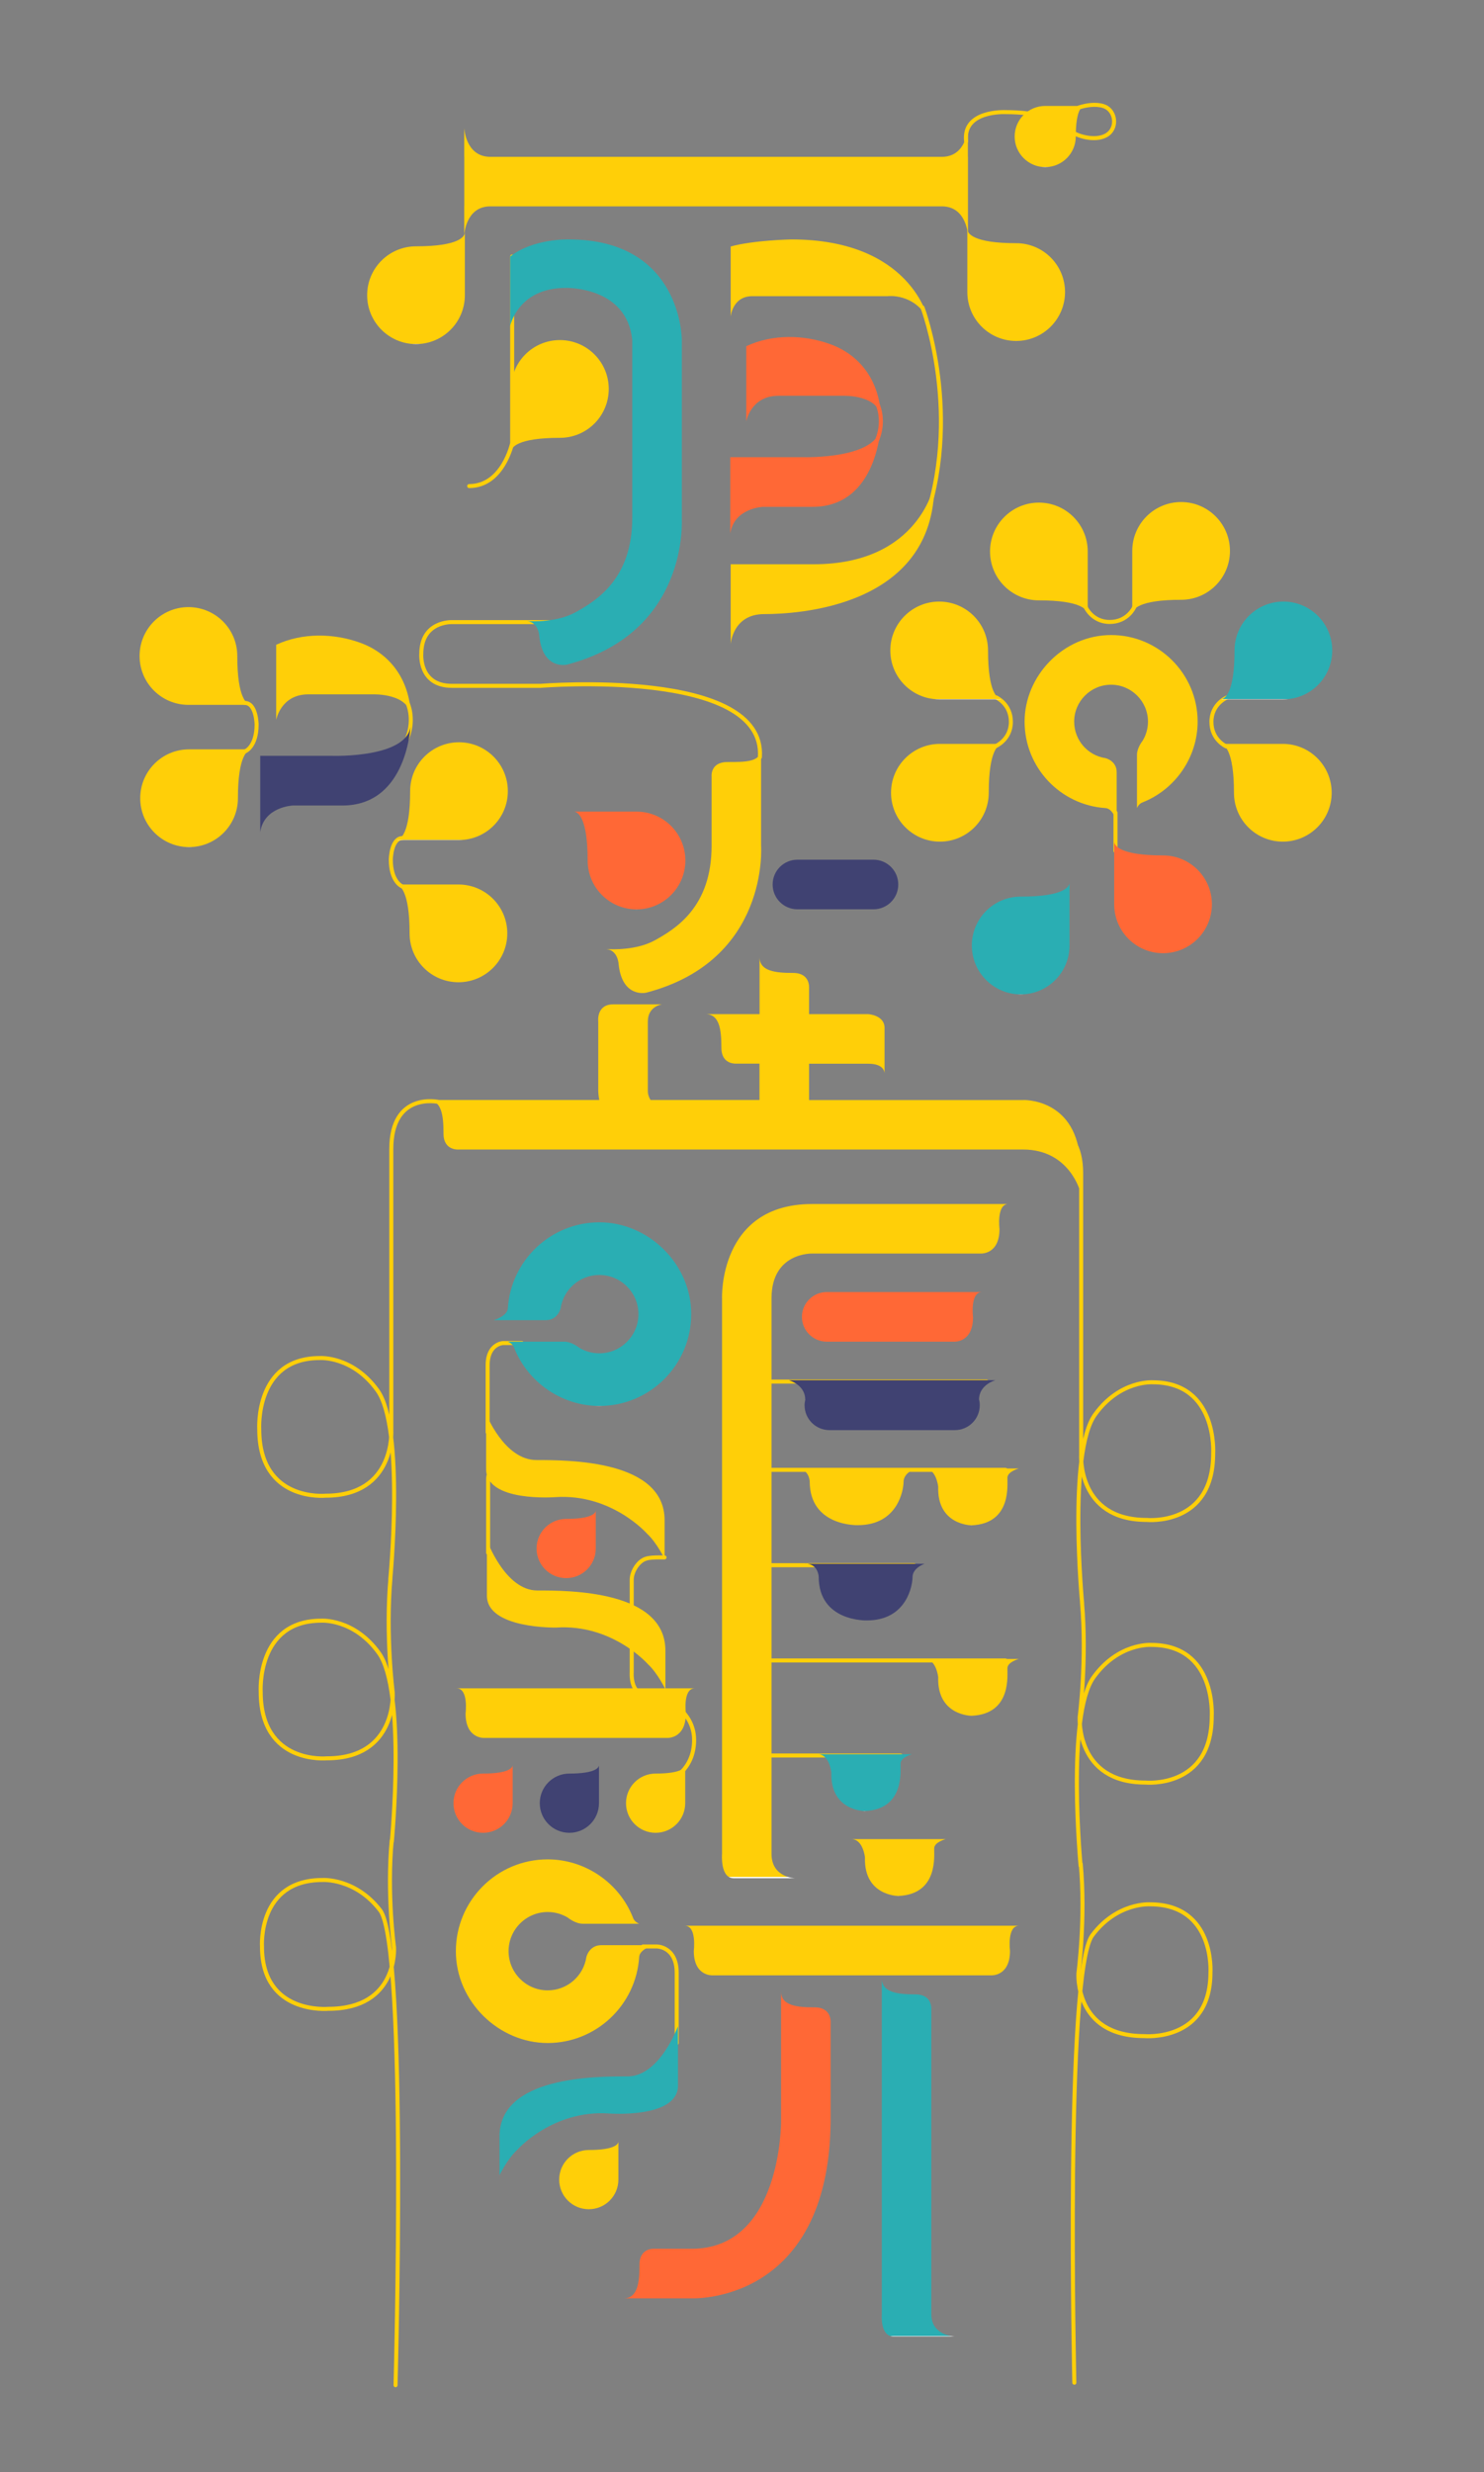<?xml version="1.0" encoding="UTF-8"?>
<svg id="middle04" xmlns="http://www.w3.org/2000/svg" viewBox="0 0 185 308">
  <rect x="0" y="0" width="185" height="308" fill="#808080" stroke="none"/>
  <defs>
    <style>
      <!-- .color-4 {
        fill: #ffcf08;
      }

      .color-1 {
        fill: #ff6836;
      }

      .color-3 {
        fill: #404272;
      }

      .color-2 {
        fill: #2aaeb3;
      }

      .stroke-width stroke-linecap stroke-color-4 {
        fill: none;
        stroke: #ffcf08;
        stroke-miterlimit: 10;
        stroke-width: .5px;
      } -->
      .stroke-width {
        stroke-width: .5px;
      }

      .stroke-linecap{
        stroke-linecap: round;
      }

      .stroke-color-1 {
        stroke: #ff6836;
      }

      .stroke-color-2 {
        stroke: #2aaeb3;
      }

      .stroke-color-3 {
        stroke: #404272;
      }

      .stroke-color-4 {
        stroke: #ffcf08;
      }
    </style>
    <linearGradient id="color-1" gradientTransform="rotate(90)">
      <stop offset="0%" stop-color="#ff6836" />
      <stop offset="100%" stop-color="#ff6836" />
      <stop offset="100%" stop-color="white" />
    </linearGradient>
    <linearGradient id="color-2" gradientTransform="rotate(90)">
      <stop offset="0%" stop-color="#2aaeb3" />
      <stop offset="100%" stop-color="#2aaeb3" />
      <stop offset="100%" stop-color="white" />
    </linearGradient>
    <linearGradient id="color-3" gradientTransform="rotate(90)">
      <stop offset="0%" stop-color="#404272" />
      <stop offset="100%" stop-color="#404272" />
      <stop offset="100%" stop-color="white" />
    </linearGradient>
    <linearGradient id="color-4" gradientTransform="rotate(90)">
      <stop offset="0%" stop-color="#ffcf08" />
      <stop offset="100%" stop-color="#ffcf08" />
      <stop offset="100%" stop-color="white" />
    </linearGradient>
  </defs>
  <path class="stroke-width stroke-linecap stroke-color-4" d="m49.31,297.17s1.49-54.72-1.91-59.15c-3.11-4.06-7.2-3.79-7.2-3.79-8.11,0-7.54,8.31-7.54,8.31,0,8.5,8.27,7.74,8.27,7.74,8.73,0,8.19-7.66,8.19-7.66,0,0-.92-6.69-.28-13.39v.3s1.8-18.84-1.6-23.57c-3.11-4.33-7.2-4.04-7.2-4.04-8.11,0-7.54,8.88-7.54,8.88,0,9.09,8.27,8.27,8.27,8.27,8.73,0,8.19-8.19,8.19-8.19,0,0-.92-7.15-.28-14.31l-.03.24s1.81-18.84-1.59-23.57c-3.11-4.33-7.2-4.04-7.2-4.04-8.11,0-7.54,8.88-7.54,8.88,0,9.09,8.27,8.27,8.27,8.27,8.73,0,8.19-8.19,8.19-8.19v-34.99c0-7.2,5.88-5.88,5.88-5.88" fill="none"/>
  <path class="stroke-width stroke-linecap stroke-color-4" d="m133.93,296.86s-1.17-51.19,2.23-55.73c3.11-4.15,7.2-3.87,7.2-3.87,8.11,0,7.54,8.5,7.54,8.5,0,8.7-8.27,7.92-8.27,7.92-8.73,0-8.19-7.84-8.19-7.84,0,0,.92-6.85.28-13.7v.41s-1.8-18.84,1.6-23.57c3.11-4.33,7.2-4.04,7.2-4.04,8.11,0,7.54,8.88,7.54,8.88,0,9.09-8.27,8.27-8.27,8.27-8.73,0-8.19-8.19-8.19-8.19,0,0,.92-7.15.28-14.31l.03.24s-1.81-18.84,1.59-23.57c3.11-4.33,7.2-4.04,7.2-4.04,8.11,0,7.54,8.88,7.54,8.88,0,9.09-8.27,8.27-8.27,8.27-8.73,0-8.19-8.19-8.19-8.19v-34.99c0-7.2-5.88-5.88-5.88-5.88" fill="none"/>
  <path class="stroke-width stroke-linecap stroke-color-4" d="m139.06,101.25v4.76" fill="none"/>
  <path class="stroke-width stroke-linecap stroke-color-4" d="m95.69,195.01h18.27" fill="none"/>
  <path class="stroke-width stroke-linecap stroke-color-4" d="m96.19,183.13h29.16" fill="none"/>
  <path class="stroke-width stroke-linecap stroke-color-4" d="m96.19,206.88h29.16" fill="none"/>
  <path class="stroke-width stroke-linecap stroke-color-4" d="m96.19,218.72h16.09" fill="none"/>
  <path class="stroke-width stroke-linecap stroke-color-4" d="m96.19,172.13h26.79" fill="none"/>
  <path class="stroke-width stroke-linecap stroke-color-4" d="m60.79,178.45v-8.36c0-2.68,1.93-2.76,1.93-2.76h2.33"  fill="none"/>
  <path class="stroke-width stroke-linecap stroke-color-4" d="m82.84,194.04c-1.78-.03-2.33.06-2.85.43-.62.44-1.24,1.42-1.24,2.36v11.51s-.22,2.78,1.79,2.78,5.99,1.85,5.99,5.67-3.05,5.05-3.05,5.05" fill="none"/>
  <path class="stroke-width stroke-linecap stroke-color-4" d="m84.36,254.55v-8.75c0-3.29-2.48-3.29-2.48-3.29h-1.72"  fill="none"/>
  <path class="stroke-width stroke-linecap stroke-color-4" d="m135.29,75.54s.8,1.95,3.05,1.95,3.06-1.85,3.06-1.85" fill="none"/>
  <path class="stroke-width stroke-linecap stroke-color-4" d="m124.07,92.99s1.95-.8,1.95-3.05-1.85-3.06-1.85-3.06" fill="none"/>
  <path class="stroke-width stroke-linecap stroke-color-4" d="m152.97,86.89s-1.95.8-1.95,3.05,1.85,3.06,1.85,3.06" fill="none"/>
  <path class="stroke-width stroke-linecap stroke-color-4" d="m50.13,110.43s-1.41-.56-1.41-3.33c0,0,.03-2.69,1.49-2.69" fill="none"/>
  <path class="stroke-width stroke-linecap stroke-color-4" d="m30.58,93.6s1.41-.56,1.41-3.33c0,0-.03-2.69-1.49-2.69" fill="none"/>
  <path class="stroke-width stroke-linecap stroke-color-4" d="m94.73,94.34c.75-11.19-27.32-8.89-27.32-8.89h-11.08c-4.12,0-3.81-3.97-3.81-3.97,0-4.12,3.81-3.97,3.81-3.97h13.52" fill="none"/>
  <path class="stroke-width stroke-linecap stroke-color-4" d="m134.5,13.39c.94-.3,2.08-.47,3.04-.18,1.38.42,1.76,2.25.86,3.25-1.1,1.22-3.57.77-4.8-.03-.82-.53-1.59-1.1-2.5-1.5-1.79-.78-3.82-.96-5.76-.96,0,0-5.36-.27-4.9,3.64" fill="none"/>
  <path class="stroke-width stroke-linecap stroke-color-4" d="m63.85,31.96v23.24s-1.14,5.36-5.36,5.36" fill="none"/>
  <path class="stroke-width stroke-linecap stroke-color-4" d="m115,38.31s5.18,13.66,0,27.51" fill="none"/>
  <path class="stroke-width stroke-linecap stroke-color-1" d="m109.35,50.25s1.04,2.01,0,4.56" fill="none"/>
  <path class="stroke-width stroke-linecap stroke-color-4" d="m60.85,193.46v-9.13c0-1.96,2.48-2.37,2.48-2.37h1.72" fill="none"/>
  <path class="stroke-width stroke-linecap stroke-color-4" d="m50.75,87.45s1.04,2.01,0,4.56" fill="none"/>
  <path class="color-4" d="m73.4,275.25c2.04,0,3.69-1.65,3.69-3.69v-4.7c-.04.27-.45,1.01-3.69,1.01-2.04,0-3.69,1.65-3.69,3.69s1.65,3.69,3.69,3.69Z" fill="url(#color-4)"/>
  <path class="color-4" d="m81.73,228.35c2.04,0,3.69-1.65,3.69-3.69v-4.7c-.04.27-.45,1.01-3.69,1.01-2.04,0-3.69,1.65-3.69,3.69s1.65,3.69,3.69,3.69Z" fill="url(#color-4)"/>
  <path class="color-4" d="m74.96,242.35c-1.5,0-1.85,1.43-1.86,1.48h0c-.35,2.35-2.38,4.15-4.82,4.15-2.69,0-4.88-2.19-4.88-4.88s2.19-4.88,4.88-4.88c.89,0,1.75.24,2.51.7,0,0,.91.76,1.86.76h7.03s-.6-.22-.77-.76h0c-1.7-4.32-5.94-7.26-10.64-7.26-6.31,0-11.44,5.13-11.44,11.44s5.38,11.44,11.44,11.44,11.03-4.74,11.41-10.71c.05-.99,1.78-1.48,1.78-1.48h-6.5Z" fill="url(#color-4)"/>
  <path class="color-4" d="m99.27,182.96h14.88s-1.51.5-1.51,1.67c0,.94-.67,5.39-5.7,5.39,0,0-6,.2-6-5.46,0,0-.06-1.61-1.67-1.61h0Z" fill="url(#color-4)"/>
  <path class="color-4" d="m121.12,190.04s-4.31,0-4.16-4.8c0,0-.23-2.28-1.69-2.28h11.75s-1.39.36-1.43,1.12c-.05.76.62,5.74-4.47,5.96h0Z" fill="url(#color-4)"/>
  <path class="color-4" d="m121.12,213.77s-4.31,0-4.16-4.8c0,0-.23-2.28-1.69-2.28h11.75s-1.39.36-1.43,1.12c-.05.76.62,5.74-4.47,5.96h0Z" fill="url(#color-4)"/>
  <path class="color-4" d="m111.99,236.22s-4.31,0-4.16-4.8c0,0-.23-2.28-1.69-2.28h11.75s-1.39.36-1.43,1.12c-.05.76.62,5.74-4.47,5.96h0Z" fill="url(#color-4)"/>
  <path class="color-4" d="m60.59,176.13s2.26,5.78,6.29,5.78,15.97,0,15.97,7.49v4.82s-.96-2-2.19-3.14c0,0-4.41-5.02-11.43-4.55,0,0-8.63.67-8.63-3.48v-6.92h0Z" fill="url(#color-4)"/>
  <path class="color-4" d="m60.69,191.87s2.26,6.29,6.29,6.29,15.97,0,15.97,7.49v4.82s-.96-2-2.19-3.14c0,0-4.41-5.02-11.43-4.55,0,0-8.63.17-8.63-3.97v-6.92h0Z" fill="url(#color-4)"/>
  <path class="color-4" d="m127.04,239.93h-41.67c1.52,0,1.12,3.13,1.12,3.13,0,3.19,2.33,3.05,2.33,3.05h34.76s2.33.14,2.33-3.05c0,0-.4-3.13,1.12-3.13Z" fill="url(#color-4)"/>
  <path class="color-4" d="m86.62,210.35h-29.7c1.52,0,1.12,3.13,1.12,3.13,0,3.19,2.33,3.05,2.33,3.05h22.8s2.33.14,2.33-3.05c0,0-.4-3.13,1.12-3.13Z" fill="url(#color-4)"/>
  <path class="color-4" d="m125.73,150.01h-24.49c-11.69,0-11.23,11.75-11.23,11.75v69.22s-.25,3.03,1.46,3.03h7.63s-2.92-.08-2.92-3.03v-69.22c0-5.74,5.05-5.58,5.05-5.58h21.04s2.33.14,2.33-3.05c0,0-.4-3.13,1.12-3.13Z" fill="url(#color-4)"/>
  <path class="color-4" d="m127.64,137.06h-26.78v-4.53h7.37c1.81,0,2.02.87,2.04,1.18v-5.65c0-1.59-2.04-1.71-2.04-1.71h-7.37v-3.22s.2-1.91-1.98-1.91-4.19-.2-4.19-1.98v7.11h-6.74c1.78,0,1.98,2.02,1.98,4.19,0,1.85,1.38,1.98,1.79,1.98h2.96v4.53h-13.58c-.2-.32-.34-.69-.34-1.13h0v-8.65c0-1.92,1.77-2.14,1.77-2.14h-6.07c-2.15,0-1.88,2.14-1.88,2.14v8.65s.01.54.13,1.13h-21.4c1.78,0,1.98,2.02,1.98,4.19s1.91,1.98,1.91,1.98h70.34c5.86,0,7.16,5.36,7.16,5.36v-2.91c0-8.37-6.32-8.62-7.09-8.62Z" fill="url(#color-4)"/>
  <path class="color-4" d="m34.43,80.33v9.37s.56-3.19,4.01-3.19h8.08s4.69-.16,4.69,2.92c0-4.25-2.22-7.87-6.31-9.35-3.31-1.2-7.23-1.26-10.46.25h0Z" fill="url(#color-4)"/>
  <path class="color-4" d="m17.4,81.73c0,3.37,2.73,6.09,6.09,6.09h7.75c-.44-.07-1.66-.73-1.66-6.09,0-3.37-2.73-6.09-6.09-6.09s-6.09,2.73-6.09,6.09Z" fill="url(#color-4)"/>
  <path class="color-4" d="m17.48,99.45c0-3.37,2.73-6.09,6.09-6.09h7.75c-.44.07-1.66.73-1.66,6.09,0,3.37-2.73,6.09-6.09,6.09s-6.09-2.73-6.09-6.09Z" fill="url(#color-4)"/>
  <path class="color-4" d="m63.31,98.57c0,3.37-2.73,6.09-6.09,6.09h-7.75c.44-.07,1.66-.73,1.66-6.09,0-3.37,2.73-6.09,6.09-6.09s6.09,2.73,6.09,6.09Z" fill="url(#color-4)"/>
  <path class="color-4" d="m63.24,116.29c0-3.37-2.73-6.09-6.09-6.09h-7.75c.44.07,1.66.73,1.66,6.09,0,3.37,2.73,6.09,6.09,6.09s6.09-2.73,6.09-6.09Z" fill="url(#color-4)"/>
  <path class="color-4" d="m110.99,81.04c0,3.37,2.73,6.09,6.09,6.09h7.75c-.44-.07-1.66-.73-1.66-6.09,0-3.37-2.73-6.09-6.09-6.09s-6.09,2.73-6.09,6.09Z" fill="url(#color-4)"/>
  <path class="color-4" d="m111.08,98.77c0-3.37,2.73-6.09,6.09-6.09h7.75c-.44.07-1.66.73-1.66,6.09,0,3.37-2.73,6.09-6.09,6.09s-6.09-2.73-6.09-6.09Z" fill="url(#color-4)"/>
  <path class="color-4" d="m166.01,98.77c0-3.37-2.73-6.09-6.09-6.09h-7.75c.44.07,1.66.73,1.66,6.09,0,3.37,2.73,6.09,6.09,6.09s6.09-2.73,6.09-6.09Z" fill="url(#color-4)"/>
  <path class="color-4" d="m147.24,62.55c-3.37,0-6.09,2.73-6.09,6.09v7.75c.07-.44.73-1.66,6.09-1.66,3.37,0,6.09-2.73,6.09-6.09s-2.73-6.09-6.09-6.09Z" fill="url(#color-4)"/>
  <path class="color-4" d="m129.51,62.62c3.37,0,6.09,2.73,6.09,6.09v7.75c-.07-.44-.73-1.66-6.09-1.66-3.37,0-6.09-2.73-6.09-6.09s2.73-6.09,6.09-6.09Z" fill="url(#color-4)"/>
  <path class="color-4" d="m138.52,79.12c-5.95,0-10.79,5.07-10.79,10.79s4.46,10.4,10.09,10.77c.93.05,1.39,1.67,1.39,1.67v-6.13c0-1.44-1.39-1.76-1.39-1.76-2.22-.33-3.91-2.24-3.91-4.55,0-2.54,2.07-4.6,4.6-4.6s4.6,2.07,4.6,4.6c0,.84-.23,1.66-.66,2.37h0c-.05.07-.71.9-.71,1.76v6.64s.21-.56.72-.72h0c4.07-1.62,6.84-5.62,6.84-10.05,0-5.95-4.84-10.79-10.79-10.79Z" fill="url(#color-4)"/>
  <path class="color-4" d="m94.88,105.39v-12.1c0,1.69-2.02,1.65-4.19,1.65s-1.98,1.8-1.98,1.8v8.65c0,7.59-4.45,10.31-7.05,11.75-2.26,1.26-5.32,1.16-6.08,1.11,1.48.14,1.54,1.89,1.54,1.89.45,4.24,3.43,3.54,3.43,3.54,15.38-4.01,14.33-18.3,14.33-18.3h0Z" fill="url(#color-4)"/>
  <path class="color-4" d="m91.09,30.71v8.74s.21-2.55,2.7-2.55h16.87s3.23-.42,5.02,2.81c0,0-2.13-9.88-17.04-9.88,0,0-4.75.1-7.54.88Z" fill="url(#color-4)"/>
  <path class="color-4" d="m91.09,70.3v9.94s.25-3.73,4.17-3.73,21.22-.76,21.22-16.19c0,0-1.78,9.98-15.03,9.98h-10.36Z" fill="url(#color-4)"/>
  <path class="color-4" d="m69.8,42.37c-3.37,0-6.09,2.73-6.09,6.09v7.75c.07-.44.73-1.66,6.09-1.66,3.37,0,6.09-2.73,6.09-6.09s-2.73-6.09-6.09-6.09Z" fill="url(#color-4)"/>
  <path class="color-4" d="m126.49,17.01c0-2.11,1.71-3.81,3.81-3.81h4.85c-.27.04-1.04.46-1.04,3.81,0,2.11-1.71,3.81-3.81,3.81s-3.81-1.71-3.81-3.81h0Z" fill="url(#color-4)"/>
  <path class="color-4" d="m51.86,42.87c3.37,0,6.09-2.73,6.09-6.09v-7.75c-.07.44-.73,1.66-6.09,1.66-3.37,0-6.09,2.73-6.09,6.09s2.73,6.09,6.09,6.09Z" fill="url(#color-4)"/>
  <path class="color-4" d="m126.68,42.48c-3.37,0-6.09-2.73-6.09-6.09v-7.75c.07.44.73,1.66,6.09,1.66,3.37,0,6.09,2.73,6.09,6.09s-2.73,6.09-6.09,6.09Z" fill="url(#color-4)"/>
  <path class="color-4" d="m120.66,19.54h0v-3.6s-.15,3.53-3.16,3.6h-56.47c-3.01-.08-3.16-3.6-3.16-3.6v3.6h.01v6.16h-.01v3.61s.15-3.54,3.18-3.6h56.44c3.03.06,3.18,3.6,3.18,3.6v-3.6h0v-6.18h0Z" fill="url(#color-4)"/>
  <path class="color-2" d="m74.72,152.29c-6.06,0-11.03,4.74-11.41,10.71-.05.99-1.77,1.48-1.77,1.48h6.49c1.51,0,1.85-1.44,1.86-1.48.35-2.35,2.38-4.15,4.82-4.15,2.69,0,4.88,2.19,4.88,4.88s-2.19,4.88-4.88,4.88c-.89,0-1.75-.24-2.51-.7-.03-.02-.92-.75-1.85-.75h-7.03s.59.22.77.75c1.7,4.32,5.94,7.26,10.64,7.26,6.31,0,11.44-5.13,11.44-11.44s-5.38-11.44-11.44-11.44h0Z" fill="url(#color-2)"/>
  <path class="color-2" d="m107.8,225.64s-4.31,0-4.16-4.8c0,0-.23-2.28-1.69-2.28h11.75s-1.39.36-1.43,1.12c-.05.76.62,5.74-4.47,5.96h0Z" fill="url(#color-2)"/>
  <path class="color-2" d="m84.53,252.41s-2.26,6.29-6.29,6.29-15.97,0-15.97,7.49v4.82s.96-2,2.19-3.14c0,0,4.41-5.02,11.43-4.55,0,0,8.63.67,8.63-3.48v-7.42h0Z" fill="url(#color-2)"/>
  <path class="color-2" d="m116.1,288.31v-37.93c0-.1.14-1.9-1.98-1.9s-4.19-.2-4.19-1.98v41.82s-.25,2.78,1.46,2.78h7.63s-2.92-.07-2.92-2.78h0Z" fill="url(#color-2)"/>
  <path class="color-2" d="m166.08,81.04c0,3.37-2.73,6.09-6.09,6.09h-7.75c.44-.07,1.66-.73,1.66-6.09,0-3.37,2.73-6.09,6.09-6.09s6.09,2.73,6.09,6.09Z" fill="url(#color-2)"/>
  <path class="color-2" d="m127.24,123.89c3.37,0,6.09-2.73,6.09-6.09v-7.75c-.07.44-.73,1.66-6.09,1.66-3.37,0-6.09,2.73-6.09,6.09s2.73,6.09,6.09,6.09Z" fill="url(#color-2)"/>
  <path class="color-2" d="m85,64.51v-22.14s.05-12.54-14.12-12.54c0,0-4.41-.13-7.28,2.13v8.66s.95-4.75,6.92-4.75c0,0,7.64-.24,8.3,6.51v22.14c0,7.59-4.45,10.31-7.05,11.75-2.26,1.26-5.32,1.16-6.08,1.11,1.48.14,1.54,1.89,1.54,1.89.45,4.24,3.43,3.54,3.43,3.54,15.36-4,14.33-18.25,14.33-18.3h0Z" fill="url(#color-2)"/>
  <path class="color-1" d="m60.22,228.35c2.04,0,3.69-1.65,3.69-3.69v-4.7c-.04.27-.45,1.01-3.69,1.01-2.04,0-3.69,1.65-3.69,3.69s1.65,3.69,3.69,3.69Z" fill="url(#color-1)"/>
  <path class="color-1" d="m70.58,196.62c2.04,0,3.69-1.65,3.69-3.69v-4.7c-.04.27-.45,1.01-3.69,1.01-2.04,0-3.69,1.65-3.69,3.69s1.65,3.69,3.69,3.69Z" fill="url(#color-1)"/>
  <path class="color-1" d="m122.42,160.98h-19.36c-1.7,0-3.09,1.39-3.09,3.09s1.39,3.09,3.09,3.09h15.91c.08,0,2.33.08,2.33-3.05,0,0-.4-3.13,1.12-3.13h0Z" fill="url(#color-1)"/>
  <path class="color-1" d="m101.56,250.1c-2.18,0-4.19-.2-4.19-1.98v16.22s.08,15.84-11.15,15.84h-4.59s-1.91-.2-1.91,1.98-.2,4.19-1.98,4.19h8.48s17.09.8,17.33-22.01v-12.34s.17-1.9-1.98-1.9h0Z" fill="url(#color-1)"/>
  <path class="color-1" d="m144.99,118.76c-3.37,0-6.09-2.73-6.09-6.09v-7.75c.07.44.73,1.66,6.09,1.66,3.37,0,6.09,2.73,6.09,6.09s-2.73,6.09-6.09,6.09Z" fill="url(#color-1)"/>
  <path class="color-1" d="m85.44,107.21c0-3.37-2.73-6.09-6.09-6.09h-7.75c.44.07,1.66.73,1.66,6.09,0,3.37,2.73,6.09,6.09,6.09s6.09-2.73,6.09-6.09Z" fill="url(#color-1)"/>
  <path class="color-1" d="m91.09,56.96h9.02s9.69.3,9.69-4.01c0,0-.29,10.2-8.52,10.2h-6.18s-3.58.14-4.06,3.31v-9.5h.05Z" fill="url(#color-1)"/>
  <path class="color-1" d="m93.03,43.13v9.37s.56-3.19,4.01-3.19h8.08s4.69-.16,4.69,2.92c0-4.25-2.22-7.87-6.31-9.35-3.31-1.2-7.23-1.26-10.46.25h0Z" fill="url(#color-1)"/>
  <path class="color-3" d="m70.98,228.35c2.04,0,3.69-1.65,3.69-3.69v-4.7c-.04.27-.45,1.01-3.69,1.01-2.04,0-3.69,1.65-3.69,3.69s1.65,3.69,3.69,3.69Z" fill="url(#color-3)"/>
  <path class="color-3" d="m100.39,194.83h14.88s-1.51.5-1.51,1.67c0,.94-.67,5.39-5.7,5.39,0,0-6,.2-6-5.46,0,0-.06-1.61-1.67-1.61h0Z" fill="url(#color-3)"/>
  <path class="color-3" d="m124.11,171.96h-5.42.01-14.97s.01,0,.01,0h0s-5.41,0-5.41,0c0,0,2.05.54,2.05,2.42h.01c-.05.22-.09.45-.09.7,0,1.72,1.39,3.1,3.11,3.1h15.62c1.72,0,3.11-1.39,3.11-3.1,0-.25-.03-.48-.09-.71,0-1.87,2.05-2.41,2.05-2.41h0Z" fill="url(#color-3)"/>
  <path class="color-3" d="m32.49,94.17h9.02s9.69.3,9.69-4.01c0,0-.29,10.2-8.52,10.2h-6.18s-3.58.14-4.06,3.31v-9.5h.05Z" fill="url(#color-3)"/>
  <path class="color-3" d="m108.89,107.11h-9.48c-1.71,0-3.09,1.38-3.09,3.09s1.38,3.09,3.09,3.09h9.48c1.71,0,3.09-1.38,3.09-3.09s-1.38-3.09-3.09-3.09Z" fill="url(#color-3)"/>
</svg>